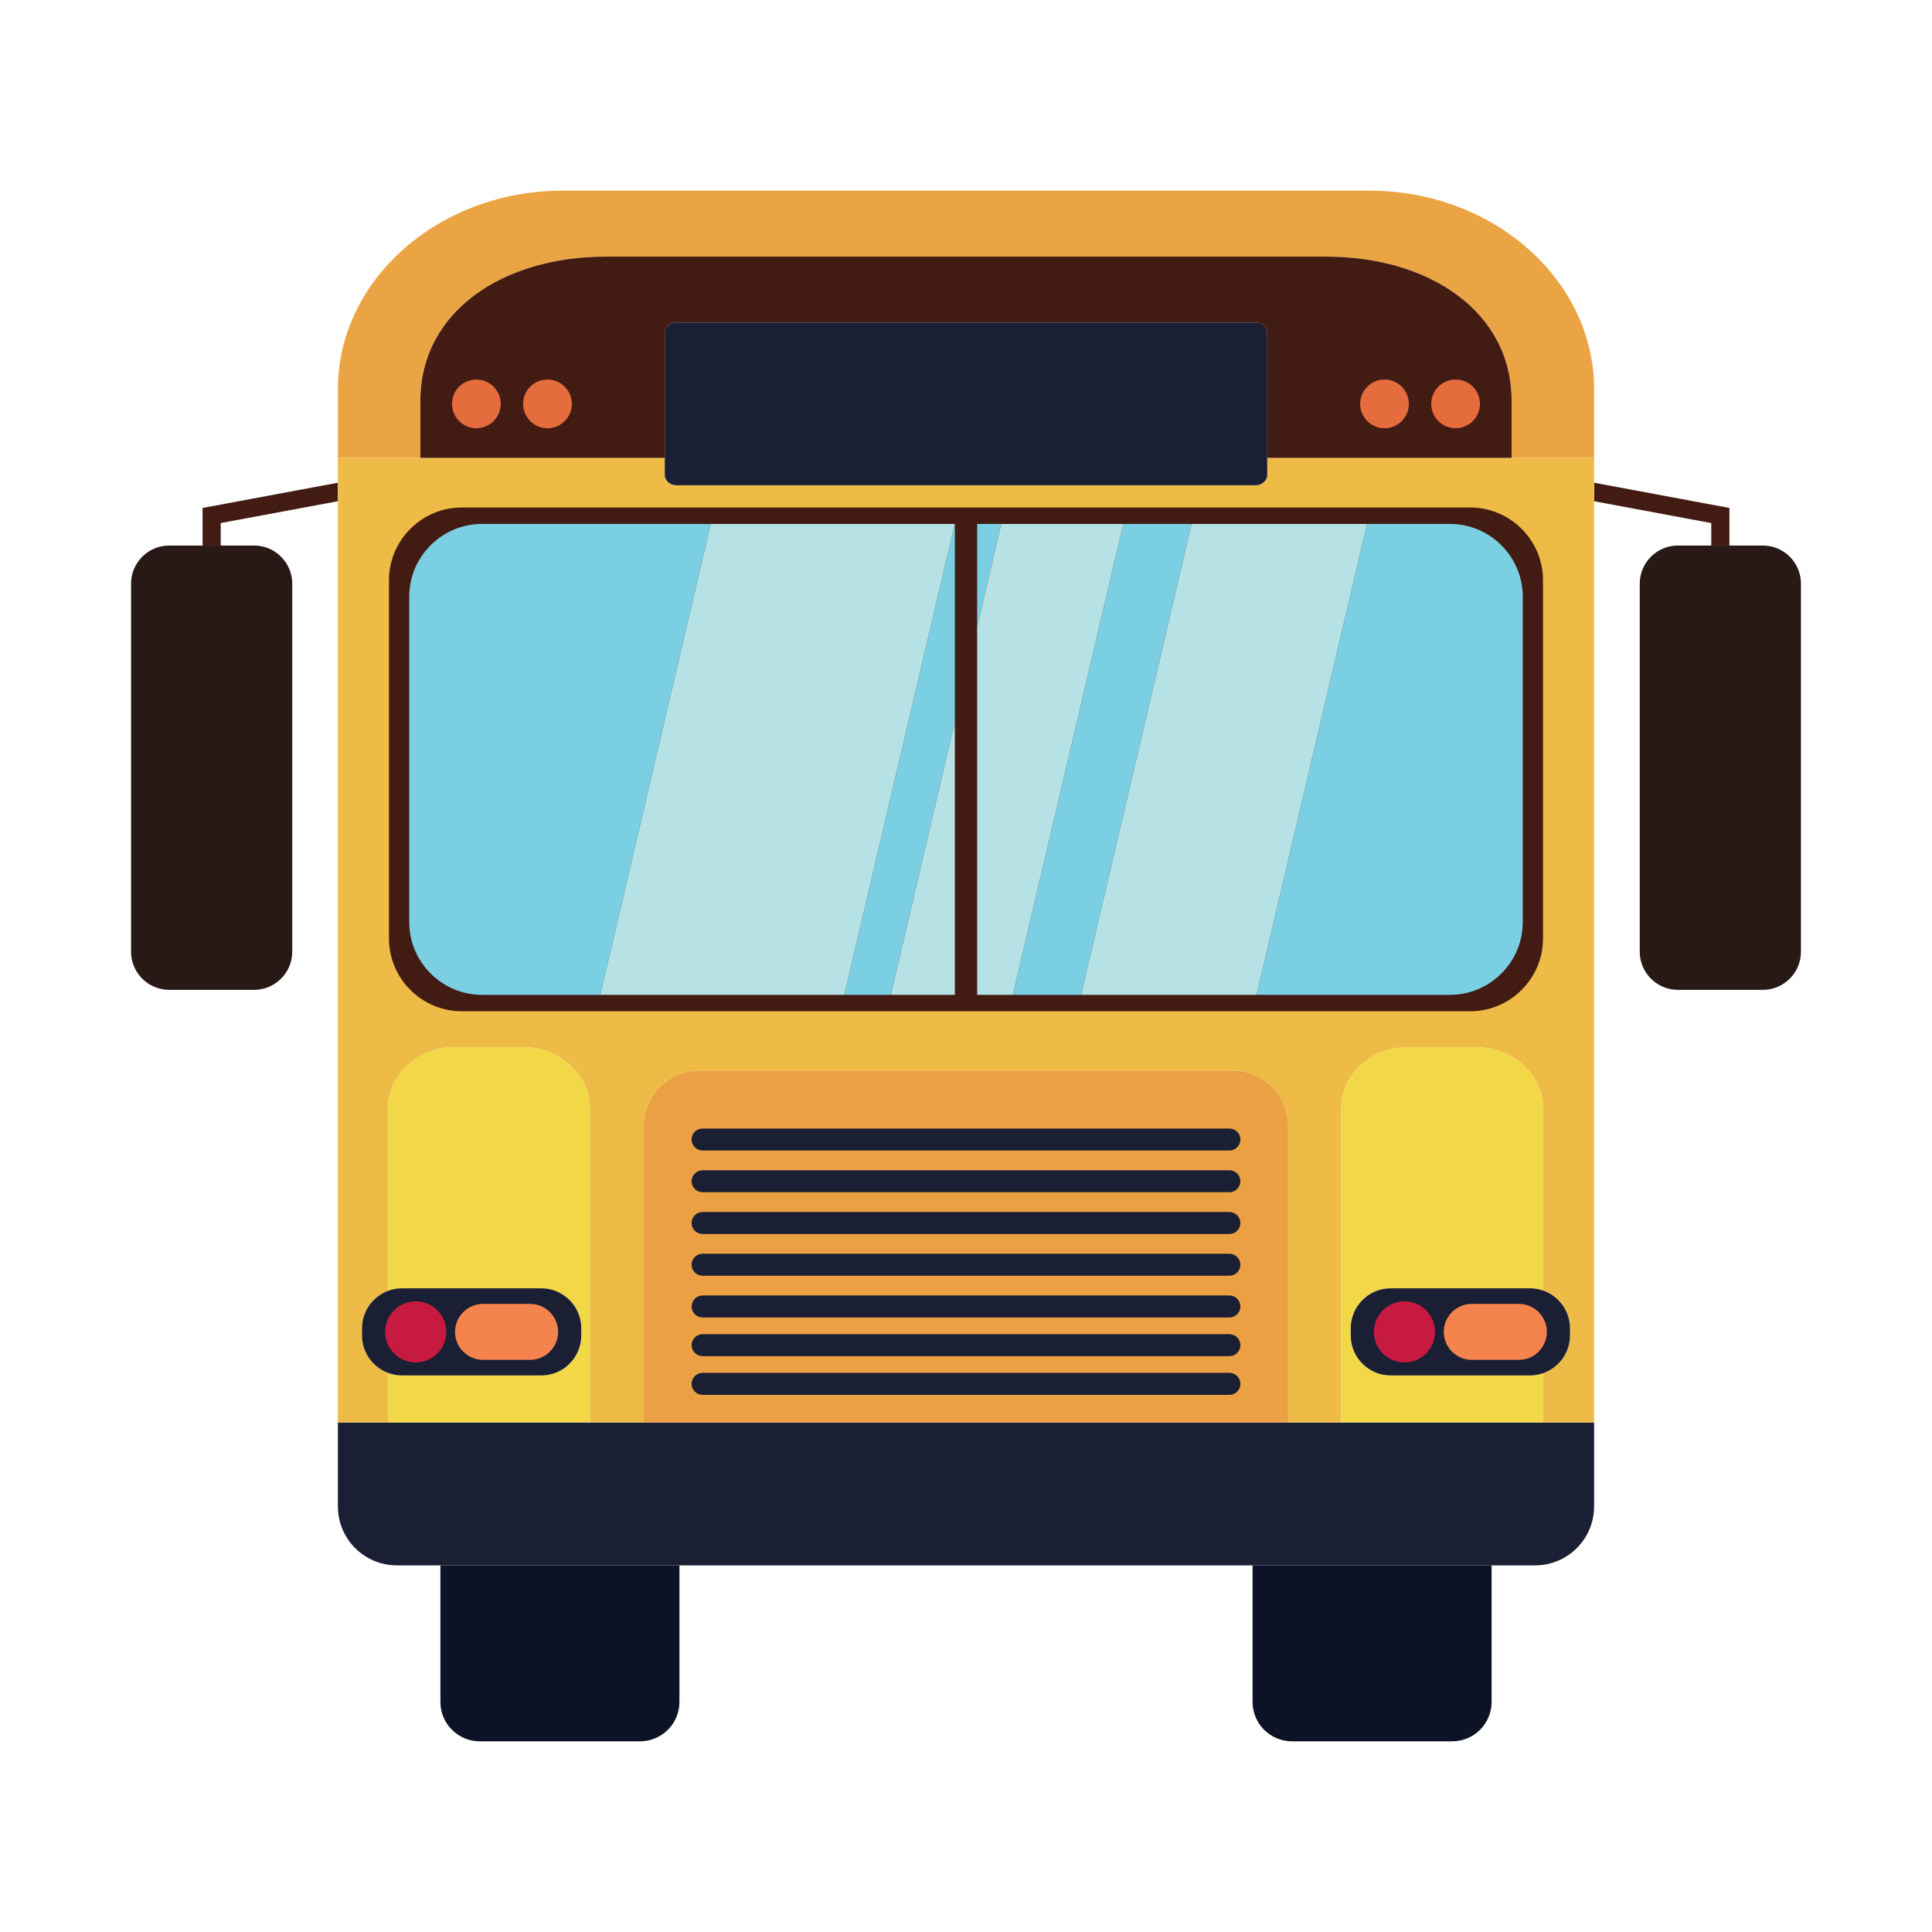 <?xml version="1.0" encoding="utf-8"?>
<!-- Generator: Adobe Illustrator 27.5.0, SVG Export Plug-In . SVG Version: 6.00 Build 0)  -->
<svg version="1.1" id="Capa_1" xmlns="http://www.w3.org/2000/svg" xmlns:xlink="http://www.w3.org/1999/xlink" x="0px" y="0px"
	 viewBox="0 0 425.197 425.197" style="enable-background:new 0 0 425.197 425.197;" xml:space="preserve">
<g>
	<path style="fill:#0D1226;" d="M275.668,374.59c0,4.751,3.887,8.638,8.638,8.638h35.327c4.751,0,8.638-3.887,8.638-8.638v-30.081
		h-52.602V374.59z"/>
	<path style="fill:#0D1226;" d="M96.927,374.59c0,4.751,3.887,8.638,8.638,8.638h35.327c4.751,0,8.638-3.887,8.638-8.638v-30.081
		H96.927V374.59z"/>
	<path style="fill:#1A1F33;" d="M295.195,313.062h-11.686H141.688h-11.869H85.424H74.363v18.465c0,7.169,5.812,12.981,12.981,12.981
		h9.583h52.602h126.139h52.602h9.583c7.169,0,12.981-5.812,12.981-12.981v-18.465h-11.245H295.195z"/>
	<polygon style="fill:#421B13;" points="380.618,111.793 350.834,106.239 350.834,110.308 376.618,115.116 376.618,120.062 
		380.618,120.062 	"/>
	<path style="fill:#281816;" d="M387.979,120.062h-7.361h-4h-7.361c-4.607,0-8.376,3.769-8.376,8.376v81.033
		c0,4.606,3.769,8.376,8.376,8.376h18.722c4.607,0,8.376-3.769,8.376-8.376v-81.033
		C396.355,123.831,392.586,120.062,387.979,120.062z"/>
	<polygon style="fill:#421B13;" points="44.579,111.793 44.579,120.062 48.579,120.062 48.578,115.116 74.363,110.308 
		74.363,106.239 	"/>
	<path style="fill:#281816;" d="M37.218,120.062c-4.607,0-8.376,3.769-8.376,8.376v81.033c0,4.606,3.769,8.376,8.376,8.376H55.94
		c4.607,0,8.376-3.769,8.376-8.376v-81.033c0-4.607-3.769-8.376-8.376-8.376h-7.361h-4H37.218z"/>
	<path style="fill:#EBA444;" d="M92.516,88.258c0-19.831,18.342-31.781,40.761-31.781H291.92c22.419,0,40.761,11.949,40.761,31.781
		v12.545h18.153V85.617c0-24.006-22.204-43.648-49.342-43.648H123.705c-27.138,0-49.342,19.641-49.342,43.648v15.186h18.153V88.258z
		"/>
	<path style="fill:#421B13;" d="M291.92,56.477H133.277c-22.419,0-40.761,11.949-40.761,31.781v12.545h53.784V73.26
		c0-1.258,1.164-2.288,2.587-2.288h127.422c1.423,0,2.587,1.03,2.587,2.288v27.544h53.784V88.258
		C332.681,68.427,314.338,56.477,291.92,56.477z"/>
	<path style="fill:#EEBB46;" d="M332.681,100.803h-53.784v3.709c0,1.258-1.164,2.288-2.587,2.288H148.888
		c-1.423,0-2.587-1.03-2.587-2.288v-3.709H92.516H74.363v5.436v4.069v202.754h11.061v-10.905c-3.348-1.243-5.754-4.466-5.754-8.232
		v-1.608c0-3.766,2.406-6.989,5.754-8.232V243.85c0-7.372,6.651-13.403,14.78-13.403h14.834c8.129,0,14.78,6.031,14.78,13.403
		v69.213h11.869v-65.219c0-6.757,5.478-12.235,12.235-12.235h117.352c6.757,0,12.235,5.478,12.235,12.235v65.219h11.686V243.85
		c0-7.372,6.651-13.403,14.78-13.403h14.834c8.129,0,14.78,6.031,14.78,13.403v40.169c3.443,1.191,5.938,4.464,5.938,8.299v1.608
		c0,3.835-2.494,7.108-5.938,8.299v10.837h11.245V110.308v-4.069v-5.436H332.681z"/>
	<path style="fill:#EBA143;" d="M271.275,235.609H153.922c-6.757,0-12.235,5.478-12.235,12.235v65.219h141.822v-65.219
		C283.509,241.086,278.032,235.609,271.275,235.609z"/>
	<path style="fill:#1A1F33;" d="M154.625,253.206h115.948c1.329,0,2.417-1.088,2.417-2.417s-1.088-2.417-2.417-2.417H154.625
		c-1.329,0-2.417,1.088-2.417,2.417S153.295,253.206,154.625,253.206z"/>
	<path style="fill:#1A1F33;" d="M154.625,262.391h115.948c1.329,0,2.417-1.088,2.417-2.417c0-1.329-1.088-2.417-2.417-2.417H154.625
		c-1.329,0-2.417,1.088-2.417,2.417C152.207,261.304,153.295,262.391,154.625,262.391z"/>
	<path style="fill:#1A1F33;" d="M154.625,271.577h115.948c1.329,0,2.417-1.088,2.417-2.417c0-1.329-1.088-2.417-2.417-2.417H154.625
		c-1.329,0-2.417,1.088-2.417,2.417C152.207,270.489,153.295,271.577,154.625,271.577z"/>
	<path style="fill:#1A1F33;" d="M154.625,280.763h115.948c1.329,0,2.417-1.088,2.417-2.417c0-1.329-1.088-2.417-2.417-2.417H154.625
		c-1.329,0-2.417,1.088-2.417,2.417C152.207,279.675,153.295,280.763,154.625,280.763z"/>
	<path style="fill:#1A1F33;" d="M154.625,289.948h115.948c1.329,0,2.417-1.088,2.417-2.417c0-1.329-1.088-2.417-2.417-2.417H154.625
		c-1.329,0-2.417,1.088-2.417,2.417C152.207,288.861,153.295,289.948,154.625,289.948z"/>
	<path style="fill:#1A1F33;" d="M154.625,298.463h115.948c1.329,0,2.417-1.088,2.417-2.417s-1.088-2.417-2.417-2.417H154.625
		c-1.329,0-2.417,1.088-2.417,2.417S153.295,298.463,154.625,298.463z"/>
	<path style="fill:#1A1F33;" d="M154.625,306.978h115.948c1.329,0,2.417-1.088,2.417-2.417c0-1.329-1.088-2.417-2.417-2.417H154.625
		c-1.329,0-2.417,1.088-2.417,2.417C152.207,305.891,153.295,306.978,154.625,306.978z"/>
	<path style="fill:#421B13;" d="M323.589,111.693H215.05h-4.903H101.608c-8.8,0-16,7.2-16,16v78.865c0,8.8,7.2,16,16,16h108.539
		h4.903h108.539c8.8,0,16-7.2,16-16v-78.865C339.589,118.894,332.389,111.693,323.589,111.693z"/>
	<polygon style="fill:#7AD0E2;" points="210.147,115.308 210.128,115.308 185.813,218.944 196.05,218.944 210.147,158.863 	"/>
	<path style="fill:#7AD0E2;" d="M319.135,115.308h-18.272l-24.316,103.635h42.588c8.8,0,16-7.2,16-16v-71.635
		C335.135,122.508,327.935,115.308,319.135,115.308z"/>
	<polygon style="fill:#7AD0E2;" points="215.05,115.308 215.05,137.965 220.366,115.308 	"/>
	<polygon style="fill:#7AD0E2;" points="247.218,115.308 222.902,218.944 237.928,218.944 262.244,115.308 	"/>
	<path style="fill:#7AD0E2;" d="M106.062,115.308c-8.8,0-16,7.2-16,16v71.635c0,8.8,7.2,16,16,16h26.046l24.316-103.635H106.062z"/>
	<polygon style="fill:#B7E2E5;" points="156.424,115.308 132.108,218.944 185.813,218.944 210.128,115.308 	"/>
	<polygon style="fill:#B7E2E5;" points="196.05,218.944 210.147,218.944 210.147,158.863 	"/>
	<polygon style="fill:#B7E2E5;" points="220.366,115.308 215.05,137.965 215.05,218.944 222.902,218.944 247.218,115.308 	"/>
	<polygon style="fill:#B7E2E5;" points="262.244,115.308 237.928,218.944 276.547,218.944 300.863,115.308 	"/>
	<path style="fill:#F2D847;" d="M339.589,313.062v-10.837c-0.895,0.309-1.851,0.486-2.848,0.486h-30.683
		c-4.832,0-8.785-3.953-8.785-8.785v-1.608c0-4.832,3.953-8.785,8.785-8.785h30.683c0.997,0,1.952,0.176,2.848,0.486V243.85
		c0-7.372-6.651-13.403-14.78-13.403h-14.834c-8.129,0-14.78,6.031-14.78,13.403v69.213H339.589z"/>
	<path style="fill:#F2D847;" d="M129.818,313.062V243.85c0-7.372-6.651-13.403-14.78-13.403h-14.834
		c-8.129,0-14.78,6.031-14.78,13.403v40.236c0.947-0.352,1.966-0.553,3.031-0.553h30.683c4.832,0,8.785,3.953,8.785,8.785v1.608
		c0,4.832-3.953,8.785-8.785,8.785H88.455c-1.066,0-2.084-0.202-3.031-0.553v10.905H129.818z"/>
	<path style="fill:#1A1F33;" d="M119.138,283.532H88.455c-1.066,0-2.084,0.202-3.031,0.553c-3.348,1.243-5.754,4.465-5.754,8.232
		v1.608c0,3.766,2.406,6.989,5.754,8.232c0.947,0.352,1.966,0.553,3.031,0.553h30.683c4.832,0,8.785-3.953,8.785-8.785v-1.608
		C127.924,287.486,123.97,283.532,119.138,283.532z"/>
	<path style="fill:#C61A41;" d="M98.221,293.122c0-3.716-3.013-6.729-6.729-6.729c-3.717,0-6.729,3.013-6.729,6.729
		s3.013,6.729,6.729,6.729C95.208,299.851,98.221,296.838,98.221,293.122z"/>
	<path style="fill:#F5834E;" d="M100.144,293.122c0,3.388,2.772,6.16,6.16,6.16h10.367c3.388,0,6.16-2.772,6.16-6.16
		c0-3.388-2.772-6.16-6.16-6.16h-10.367C102.916,286.962,100.144,289.734,100.144,293.122z"/>
	<path style="fill:#1A1F33;" d="M339.589,284.018c-0.895-0.31-1.851-0.486-2.848-0.486h-30.683c-4.832,0-8.785,3.953-8.785,8.785
		v1.608c0,4.832,3.953,8.785,8.785,8.785h30.683c0.997,0,1.952-0.176,2.848-0.486c3.443-1.191,5.938-4.464,5.938-8.299v-1.608
		C345.527,288.483,343.033,285.209,339.589,284.018z"/>
	<path style="fill:#C61A41;" d="M309.095,286.392c-3.717,0-6.729,3.013-6.729,6.729s3.013,6.729,6.729,6.729
		c3.716,0,6.729-3.013,6.729-6.729S312.811,286.392,309.095,286.392z"/>
	<path style="fill:#F5834E;" d="M323.907,286.962c-3.388,0-6.16,2.772-6.16,6.16c0,3.388,2.772,6.16,6.16,6.16h10.367
		c3.388,0,6.16-2.772,6.16-6.16c0-3.388-2.772-6.16-6.16-6.16H323.907z"/>
	<circle style="fill:#E56C3D;" cx="304.709" cy="88.886" r="5.361"/>
	<path style="fill:#E56C3D;" d="M320.351,83.525c-2.961,0-5.361,2.4-5.361,5.361s2.4,5.361,5.361,5.361
		c2.961,0,5.361-2.4,5.361-5.361S323.312,83.525,320.351,83.525z"/>
	<path style="fill:#E56C3D;" d="M104.846,83.525c-2.961,0-5.361,2.4-5.361,5.361s2.4,5.361,5.361,5.361
		c2.961,0,5.361-2.4,5.361-5.361S107.806,83.525,104.846,83.525z"/>
	<circle style="fill:#E56C3D;" cx="120.488" cy="88.886" r="5.361"/>
	<path style="fill:#1A1F33;" d="M276.309,70.971H148.888c-1.423,0-2.587,1.03-2.587,2.288v27.544v3.709
		c0,1.258,1.164,2.288,2.587,2.288h127.422c1.423,0,2.587-1.03,2.587-2.288v-3.709V73.26
		C278.896,72.001,277.732,70.971,276.309,70.971z"/>
</g>
</svg>
